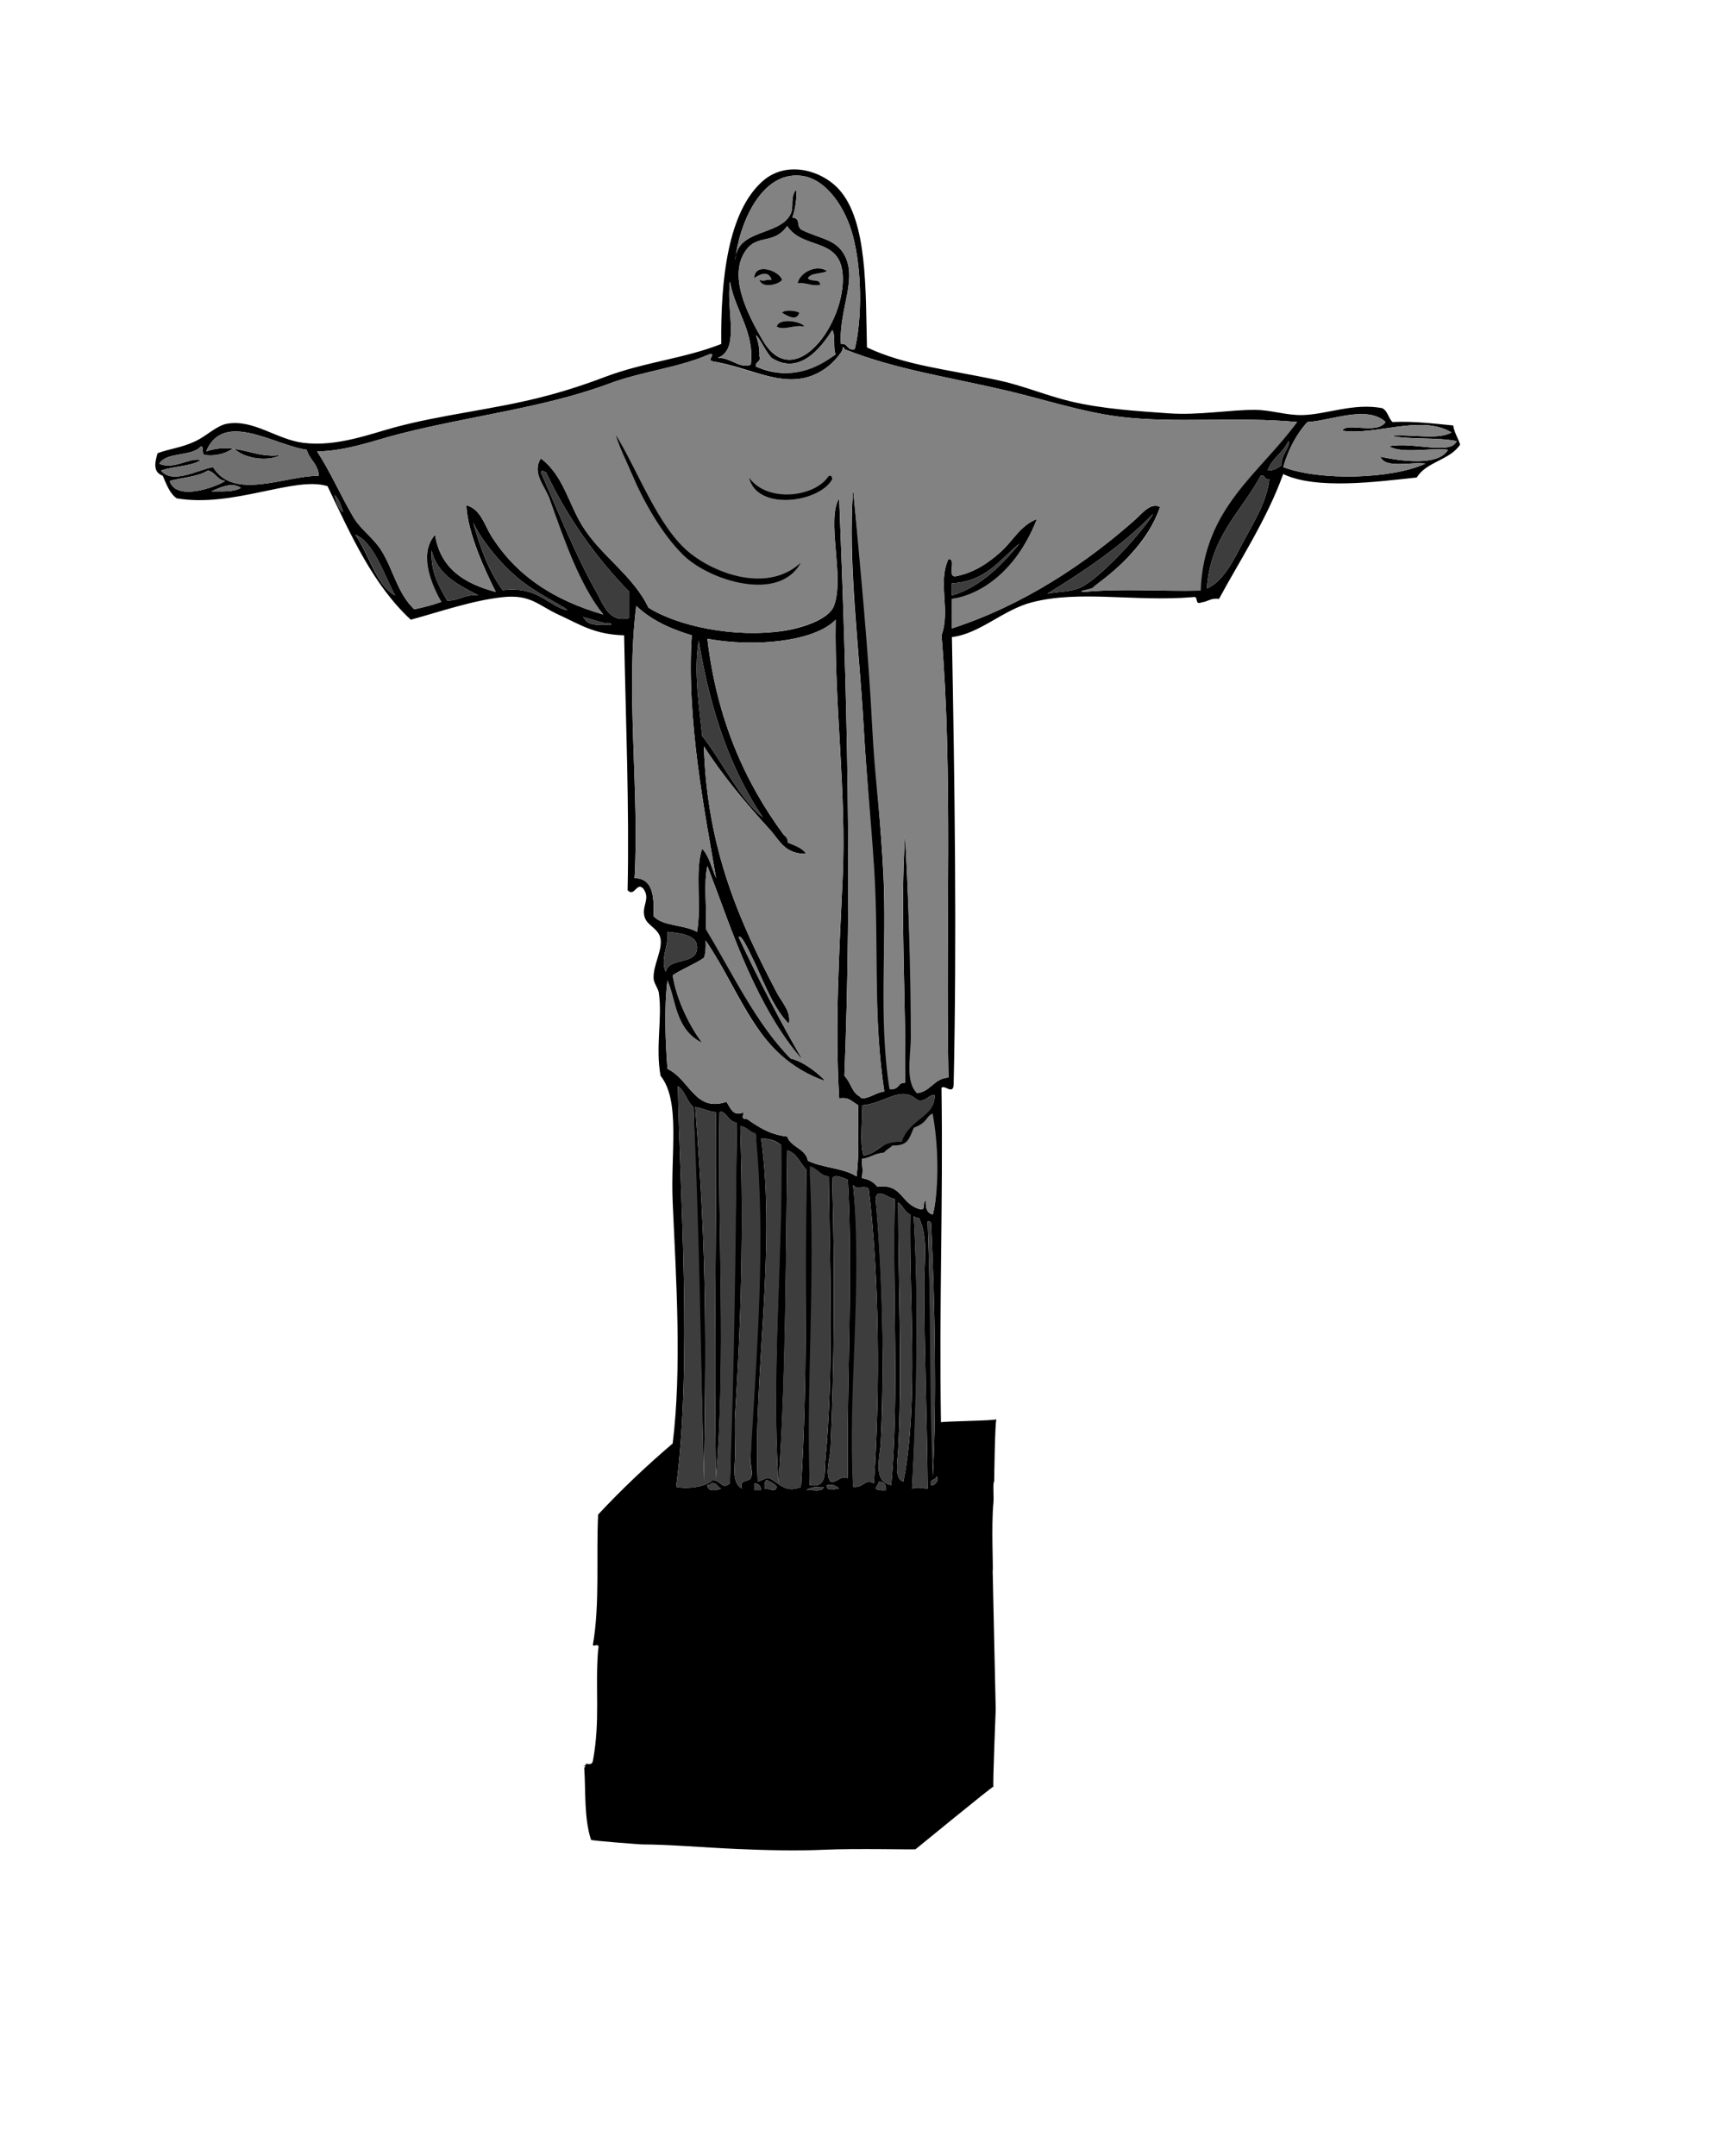 <?xml version="1.0" encoding="utf-8"?>
<!-- Generator: Adobe Illustrator 16.0.0, SVG Export Plug-In . SVG Version: 6.00 Build 0)  -->
<!DOCTYPE svg PUBLIC "-//W3C//DTD SVG 1.1//EN" "http://www.w3.org/Graphics/SVG/1.1/DTD/svg11.dtd">
<svg version="1.1" id="Ebene_1" xmlns="http://www.w3.org/2000/svg" xmlns:xlink="http://www.w3.org/1999/xlink" x="0px" y="0px"
	 width="566.93px" height="708.66px" viewBox="0 0 566.93 708.66" enable-background="new 0 0 566.93 708.66" xml:space="preserve">
<path fill-rule="evenodd" clip-rule="evenodd" d="M284.926,114.198c12.689,5.952,25.856,7.081,43.325,10.831
	c7.714,1.657,15.427,4.907,23.367,6.842c10.594,2.579,22.525,3.265,32.493,3.991c9.807,0.711,20.287-1.214,28.5-1.141
	c5.091,0.043,10.169,1.821,15.395,1.709c8.003-0.17,16.78-4.063,26.218-2.28c1.851,0.811,2.04,3.279,3.422,4.559
	c7.335-0.305,13.527,0.535,19.949,1.141c0.407,2.445,1.59,4.113,2.281,6.272c-3.259,5.099-11.104,5.617-14.251,10.829
	c-12.889,1.367-33.025,4.103-43.892-1.138c-5.39,14.995-14.631,28.999-21.095,41.04c-2.654-0.378-3.66,0.898-5.698,1.141
	c-2.588,1.067-0.776-2.264-2.85-1.712c-19.418,1.573-37.232-2.394-53.013,1.712c-9.449,2.459-17.126,10.362-26.222,11.401
	c0.89,47.955,1.643,98.036,0.569,147.067c-0.144,3.67-3.118-0.146-3.991,1.142c0.539,39.779-0.802,68.774-0.185,109.896
	c0.565-0.349,17.75-0.5,18.25-1c-0.5,0.25-0.75,20-0.75,20.5c-0.5,0-0.061,5.206-0.25,7c-0.765,7.281,0,22.5-0.25,22.25
	c0,0,1,46,1,45.5c0,0-1,25-0.75,25.5c-0.5,0-25.477,20.54-25.613,20.595C300.5,608,281.205,607.525,270.75,608
	c-8.741,0.397-18.98,0.171-28.5-0.25c-11.333-0.498-22.638-1.5-31.25-1.5c-0.5,0-16.291-1.185-16.75-1.5
	c-2.376-7.226-1.718-16.47-2.238-23.694c1.292-1.13-2.029-0.201,0.488-0.806c-0.417-1.299,1.959,0.637,2.362-1.476
	c2.48-13.479,0.676-23.695,1.709-36.486c0.73-2.907-1.662-0.6-1.709-1.707c2.324-13.255,1.049-29.11,1.709-42.753
	c7.696-8.264,15.907-16.015,24.511-23.369c3.015-24.637,1.18-53.281,0-79.237c-0.739-16.256,2.631-33.392-3.991-41.612
	c-1.715-9.632,0.636-18.765-0.566-27.36c-0.168-1.181-1.636-3.158-1.713-4.561c-0.237-4.423,2.912-9.154,2.279-13.11
	c-0.509-3.219-4.212-4.299-5.126-6.837c-1.4-3.874,2.038-6.179-0.571-9.692c-2.208-2.253-2.822,2.927-5.13,0.57
	c0.59-27.27-0.616-55.937-1.143-83.796c-9.767-0.264-14.504-3.556-21.659-6.84c-6.519-2.989-9.048-6.688-18.24-5.7
	c-9.91,1.067-20.241,4.679-30.212,7.409c-12.355-11.393-19.691-27.81-27.362-43.89c-10.821-3.409-31.017,7.178-49.591,3.988
	c-2.329-1.658-3.349-4.63-4.561-7.408c-3.115-1.165-2.75-3.973-1.71-7.412c4.234-1.567,7.88-1.778,12.539-3.991
	c3.57-1.69,6.868-5.087,10.262-5.698c8.685-1.561,16.301,5.166,25.081,6.272c11.002,1.382,22.03-2.929,30.211-5.131
	c14.958-4.031,31.521-5.754,47.313-9.692c7.511-1.871,14.448-4.112,21.661-6.84c12.956-4.9,26.111-6.042,38.191-10.832
	c-0.238-21.385,2.26-43.592,13.681-53.582c7.884-6.897,19.424-3.474,25.08,2.851C285.098,72.711,284.468,95.067,284.926,114.198z
	 M280.365,77.718c-2.374-9.178-8.664-19.004-17.1-19.952c-13.188-1.483-20.382,15.97-21.664,27.933
	c0.386-10.659,14.669-7.973,18.241-15.392c1.183-2.457-0.265-5.089,1.712-7.98c0.547,1.904-0.215,6.847-1.141,9.119
	c2.97,0.561,1.129,2.389,2.851,3.99c5.521,2.8,10.741,3.05,13.68,7.41c5.513,8.187-1.383,18.747-0.572,30.212
	c2.456-0.364,1.85,2.334,4.561,1.709C283.397,104.424,283.229,88.793,280.365,77.718z M245.593,81.707
	c-6.965,8.554,0.487,22.237,5.131,30.213c10.314,17.716,27.349-5.793,26.222-21.661c-0.881-12.4-13.168-8.096-18.24-15.962
	C254.524,80.299,249.313,77.141,245.593,81.707z M235.901,117.621c4.359-0.098,7.044,3.604,10.833,2.281
	c1.364-10.788-5.184-17.78-6.841-27.364C238.608,102.141,243.324,114.89,235.901,117.621z M253.574,117.621
	c-2.074-2.121-3.929-6.703-5.131-7.411c0.688,1.974,1.243,4.079,1.141,6.841c0.608,2.128-1.418,1.624-1.141,3.422
	c11.057,4.902,19.807,0.527,26.221-3.993c-0.999-2.04,0.087-6.167-1.139-7.979C269.674,114.599,262.602,123.464,253.574,117.621z
	 M368.149,137c-12.394-1.517-24.832-5.673-37.053-8.551c-19.916-4.685-36.427-6.897-53.584-13.682
	c-0.03-0.346-0.084-0.672-0.567-0.569c0.027,0.789-0.271,1.253-0.572,1.712c-2.374,3.34-5.279,5.842-9.118,7.41
	c-10.375,4.23-20.756-2.57-33.063-4.563c-2.077-0.356,1.535-2.877-1.14-2.278c-10.342,4.511-21.744,5.473-33.063,9.691
	c-21.145,7.875-45.614,10.536-68.974,16.53c-7.977,2.048-16.905,5.492-26.791,5.7c4.311,6.562,7.631,14.317,11.97,21.66
	c2.344,3.974,6.583,6.778,9.12,10.832c3.968,6.335,5.33,14.166,10.83,19.38c3.294-0.697,5.797-1.34,8.728-2.398
	c-3.125-5.125-7.455-15.849-1.888-22.114c1.738,11.186,9.745,16.1,19.952,18.811c-3.314-6.697-9.176-18.927-9.69-28.502
	c4.623,1.153,6.036,6.524,7.979,9.691c8.104,13.2,20.584,21.478,37.051,26.221c-7.779-9.107-13.021-24.297-17.779-37.607
	c-1.437-4.014-5.812-9.128-2.739-13.693c7.371,5.539,9.053,14.771,13.68,22.233c6.067,9.788,16.717,16.313,21.662,26.789
	c9.465,6.036,28.198,10.101,44.564,7.63c5.068-0.762,14.625-3.437,16.424-8.199c3.597-9.508-2.659-28.272,1.712-35.345
	c2.524,63.217,4.272,126.366,1.709,189.821c2.207,2.2,2.382,5.502,5.133,6.843c-0.272-0.132,0.354,0.632,1.14,0.568
	c2.64-0.398,4.202-1.877,6.842-2.277c-3.705-24.251-2.013-48.409-3.564-73.432c-0.975-15.617-2.361-31.325-3.277-47.417
	c-1.451-25.5-5.16-52.771-3.42-76.954c2.135,20.308,5.34,52.721,6.635,78.725c0.785,15.781,2.544,31.88,3.333,47.667
	c1.168,23.507-1.381,46.82,2.334,70.333c3.249,0.586,2.055-1.861,4.8-1.776c0.397-27.188-1.732-54.89,0-81.514
	c1.44,27.824,2.2,53.325,2.2,66.457c0,6.663-2.042,14.854,1.791,18.479c4.516-0.613,5.442-4.815,10.26-5.131
	c-0.993-50.108,1.504-100.223-2.283-145.359c3.032-8.34-1.355-17.348,2.283-25.08c2.729-0.069-0.552,5.869,2.279,5.7
	c6.287-1.216,10.84-4.472,14.819-7.981c3.954-3.485,6.575-8.865,11.97-10.83c-5.015,13.032-15.161,24.868-27.93,26.221
	c0,3.232,0,6.46,0,9.692c23.599-7.645,44.147-21.444,60.423-35.913c1.896-1.685,4.893-5.659,7.983-3.99
	c-4.152,11.811-12.888,19.233-21.513,26.358c-0.249,1.072-6.392,1.081-3.57,1.572c12.091-1.206,25.062-0.155,38.07-0.447
	c2-28.25,19.625-39.375,32.042-55.416C406.442,136.855,386.314,139.225,368.149,137z M429.714,138.709
	c-3.657,3.945-6.237,8.966-7.98,14.823c12.137,4.616,35.727,3.944,46.744-1.143c-5.045-0.657-13.155,1.755-14.822-2.277
	c6.93,1.505,19.169,3.148,22.231-2.281c-6.152-0.688-15.104,1.422-19.382-1.14c7.709-1.59,20.372,3.041,22.229-1.712
	c-6.5-1.287-15.162-0.412-21.661-1.709c6.298-0.733,15.544,1.485,19.952-1.138c-9.968-6.008-25.088,1.152-35.913-0.572
	c1.392-2.867,11.515,1.405,14.251-2.85C449.335,133.017,437.07,138.397,429.714,138.709z M100.806,147.831
	c-10.47-1.397-27.404-13.148-33.063,0.57c9.813-3.452,15.948,2.546,24.512,1.14c-4.559,2.569-12.907,0.838-15.39-2.282
	c-2.411,1.583-5.209,2.773-9.691,2.282c-0.986-0.347,0.045-2.704-1.139-2.85c-2.949,3.515-11.228,1.692-13.683,5.698
	c4.552,2.255,10.272-2.253,13.683-1.138c-3.399,2.114-9.063,1.958-13.112,3.419c3.704,4.635,11.988-0.222,17.101-1.138
	c6.775,11.166,23.809,2.801,34.771,2.85C104.548,152.447,101.697,151.119,100.806,147.831z M416.602,154.67
	c2.112,0.024,3.306-0.875,4.561-1.71c-0.318-3.37,3.062-6.04,2.279-7.981C421.743,148.794,418.028,150.586,416.602,154.67z
	 M55.773,158.092c2.03,6.655,14.639,2.25,18.241,0c-2.726-0.313-3.149-2.931-5.699-3.422
	C65.054,156.729,59.944,156.943,55.773,158.092z M196.001,194.572c2.236,3.922,4.125,10.375,10.831,8.551c0-2.85,0-5.699,0-8.551
	c-10.922-11.308-20.254-24.208-27.361-39.331c-0.673-0.083-1.292-1.016-1.71,0C183.443,168.103,189.364,182.941,196.001,194.572z
	 M414.323,156.381c-6.379,11.865-16.521,19.961-17.672,37.05c5.478-2.322,8.824-9.467,11.973-15.389
	c3.292-6.204,7.703-12.978,8.55-20.522C415.42,157.947,416.075,155.955,414.323,156.381z M69.456,161.513
	c3.612,0,7.46,0.24,9.688-1.143C76.271,158.309,72.223,160.257,69.456,161.513z M112.777,168.354
	c-0.669-2.184-1.358-4.344-2.85-5.703C110.569,164.859,111.005,167.274,112.777,168.354z M344.209,195.144
	c3.917-0.782,8.166-0.543,11.4-2.282c7.182-3.858,20.558-18.957,23.371-23.939C368.941,179.212,356.818,187.426,344.209,195.144z
	 M185.17,200.273c3.417,1.245-2.003-2.047,0-0.57c-2.366-1.749-6.237-3.402-11.97-7.409c-7.811-5.459-14.954-14.718-17.671-20.523
	c2.267,8.372,5.211,16.07,9.69,22.232C176.168,192.721,179.293,198.133,185.17,200.273z M129.877,195.712
	c-3.721-6.919-6.919-17.396-13.109-19.951C121.19,181.979,123.937,192.912,129.877,195.712z M312.856,191.724
	c0,1.331,0,2.657,0,3.988c9.884-2.845,17.371-11.129,22.233-17.101C328.602,183.909,324.078,191.163,312.856,191.724z
	 M146.979,197.424c4.037,0.046,5.756-2.225,10.259-1.712c-6.593-3.475-13.469-6.669-15.391-14.82
	C141.507,188.454,144.413,192.768,146.979,197.424z M235.334,288.629c-3.464-20.54-9.832-51.744-7.982-79.807
	c-7.162-2.147-13.511-5.109-18.24-9.688c-3.533,27.925,1.079,61.344-0.571,89.495c6.168,0.104,6.42,6.117,6.27,12.54
	c3.099,3.362,10.192,2.731,14.251,5.128c1.596-8.094-0.835-20.215,1.713-27.36C233.051,281.41,233.92,285.291,235.334,288.629z
	 M199.42,205.404c2.686,0.281,1.378-1.028-0.569-0.569c-1.843-0.388-9.063-2.755-6.84-1.711
	C192.945,205.419,196.077,205.519,199.42,205.404z M246.734,313.708c-1.03-2.052-3.137-6.663-3.99-5.699
	c6.437,13.704,14.325,29,21.092,40.472c-15.419-17.063-22.502-40.813-31.353-63.841c-1.299,6.111-0.125,13.308-0.483,20.36
	c8.736,14.443,16.31,31.266,27.843,42.91c4.724,1.178,9.514,5.304,11.404,7.413C249.167,348.5,243.566,326,231.913,309.15
	c0.111,2.202,0.021,4.2-0.571,5.701c-3.182,2.136-7.024,3.614-10.26,5.7c1.418,8.842,6.116,17.444,9.693,22.23
	c-8.775-4.114-8.608-13.614-11.404-20.521c-1.14,8.555-0.68,20.44,0,29.07c7.436,3.566,8.988,14.345,19.382,10.832
	c1.381,2.073,2.178,5.019,5.699,3.421c-0.291,1.451-0.972,2.211,1.141,2.281c3.709,2.563,7.437,5.105,13.112,5.7
	c1.294,3.646,6.044,3.834,6.837,7.982c4.718,2.313,11.712,2.347,15.962,5.129c0.929-7.055,0.471-15.491,0.572-23.373
	c-3.023-1.886-3.042-2.606-6.272-2.28c-1.459-24.218,0.042-48.222,1.142-72.392c1.288-28.347-2.751-56.577-2.281-84.938
	c-6.992,7.219-26.499,9.124-42.182,6.272c3.152,26.679,12.429,47.238,25.081,64.413c0.657,0.675,1.845,0.722,1.77,2.124
	c2.295,0.937,4.293,2.267,5.641,4.148c-7.185,0.021-8.639-4.328-11.973-7.981c-7.833-8.598-15.634-17.873-21.66-27.36
	c1.002,34.233,12.091,58.333,23.942,80.942c1.673,3.19,4.831,6.313,3.99,10.262C253.817,331.176,250.25,320.698,246.734,313.708z
	 M230.775,241.884c6.7,8.5,12.483,20.956,19.949,26.792c-10.68-15.732-17.391-35.427-21.092-58.141
	C227.912,220.88,229.851,232.3,230.775,241.884z M218.802,319.41c0.929-4.77,9.629-2.12,10.26-7.409
	c0.518-4.316-4.125-5.176-9.691-5.703C219.869,310.983,216.846,315.165,218.802,319.41z M222.221,488.708
	c3.413,0.816,9.875,0.086,11.972-2.28c3.003,0.353,3.024,3.282,5.699,1.141c0.941-37.567,1.774-78.567,2.282-118.566
	c-2.82-0.035-3.749-4.349-5.701-3.42c-0.681,39.47,2.193,79.585-1.14,120.275c-0.792-40.24,0.198-80.362,0-120.275
	c-2.623-0.229-4.345-1.357-6.841-1.709c3.983,50.747,3.472,77.948,2.848,123.126c-0.945-41.235-2.174-83.498-3.417-123.126
	c-2.239-1.754-2.704-5.281-5.133-6.841C223.327,390.408,227.607,447.532,222.221,488.708z M301.458,361.591
	c-5.428-5.108-10.592,1.232-18.24,1.711c0.375,5.322-0.756,12.158,0.567,16.529c5.071-0.632,6.032-5.364,12.542-4.557
	c1.427-7.277,11.219-8.062,10.827-15.393C304.769,359.965,304.616,362.28,301.458,361.591z M300.75,372.084
	c-0.343,4.026-0.666,4.667-6.833,5c-0.756,0.953-2.867,2.008-2.5,4.084c-1.895-2.217-5.558-0.666-8.199-0.193
	c0.152,3.081,0.487,3.394,0,6.272c2.319,0.336,4.003,1.313,5.126,2.846c8.404-1.181,7.579,5.843,14.254,7.411
	c1.795,0.274,0.425-2.615,1.709-2.849c-0.194,2.476,0.429,4.129,2.282,4.558c2.312-9.218,0.509-20.868-1.256-29.795
	C302.877,370.572,304.607,372.331,300.75,372.084z M243.314,371.854c1.128,31.372,0.211,63.559-1.713,92.913
	c-0.242,3.752,0,8.608,0,13.11c0,4.031-1.292,9.482,2.282,11.4c-1.19-3.041,2.143-2.073,2.85-3.421
	c0.904-1.715-0.145-3.669-0.067-6.356c1.027-35.422,3.818-71.824,1.667-106.834c-2.197-0.647-2.566-2.131-5.019-2.521
	C243.314,370.711,243.314,371.283,243.314,371.854z M254.717,486.999c2.582,1.822,4.58,3.438,8.548,1.709
	c2.129-33.209,1.407-69.273,1.709-104.315c-2.11-2.07-3.015-5.346-6.269-6.268c-0.484,37.113-0.372,74.209-2.849,109.443
	c-2.439-37.984,1.349-73.266,0.811-111.234c-1.933-1.49-3.36-1.936-6.515-2.201c5.011,36.955-2.622,77.594-1.137,112.866
	C252.582,485.883,251.801,484.947,254.717,486.999z M267,386.167c1.226,34.558-1.167,71.666-0.885,101.972
	c5.877,1.079,4.788-4.408,5.132-7.983c2.84-29.749,1.47-64.003,1.14-93.48c-2.842-0.2-3.046-2.14-5.553-2.675
	C266.833,384.568,267,385.6,267,386.167z M273.526,388.384c0.858,28.652,0.683,60.206-0.57,87.783
	c-0.145,3.163-1.961,8.487,0,10.832c2.67,0.39,2.559-2,5.698-1.142c-0.428-32.732,1.74-65.898,0-98.043
	C277.612,387.453,273.134,384.925,273.526,388.384z M280.365,488.708c3.393,0.549,3.863-2.921,6.84-1.14
	c2.115-30.615,1.767-68.134-1.707-96.904c-2.012-1.255-3.622,0.611-5.133-1.143C284,423.5,279.167,458.166,280.365,488.708z
	 M287.779,394.084c2.388,25.249,2.888,55.582,1.708,79.804c-0.251,5.146-2.864,13.019,3.418,14.251
	c2.647-29.084,0.388-63.073,1.144-94.055C292.29,394.146,288.156,390.006,287.779,394.084z M295.186,476.74
	c-0.196,3.611-1.377,9.291,1.711,10.259c5.168-25.716,1.809-61.073,2.281-87.786c-1.914-0.747-2.367-2.949-3.992-3.991
	C295.186,421.213,296.584,451.001,295.186,476.74z M299.749,489.278c2.373-0.604,2.514-0.147,5.126,0
	c-0.131-20.328-1.137-45.968-1.137-67.264c0-7.521,1.336-15.508-1.711-21.658c-0.788,0.024-1.253-0.271-1.711-0.572
	C302,428.625,301.375,461.5,299.749,489.278z M306.589,485.29c1.321-24.741,0.66-57.256-0.574-83.225
	c-0.123-0.446-0.475-0.665-1.14-0.572C305.917,429.583,306.167,458.916,306.589,485.29z M306.015,488.139
	c1.527,0.333,2.906-2.346,1.713-2.849C307.681,486.76,305.284,485.889,306.015,488.139z M251.294,489.278
	c1.701-0.152,3.47,1.597,3.989-0.57c-0.796-1.103-2.107-1.688-3.417-2.28C251.385,487.09,251.113,487.957,251.294,489.278z
	 M287.779,489.278c0.668,0.655,2.01,0.647,3.415,0.571c0.15-1.857-0.675-2.745-2.276-2.851
	C288.62,487.846,288.071,488.436,287.779,489.278z M232.483,488.139c0.155,2.641,3.447,1.549,4.56,1.14
	c-1.391-0.315-1.215-2.205-3.42-1.71C233.496,488.015,233.147,488.229,232.483,488.139z M247.873,489.85c0.76,0,1.522,0,2.279,0
	c-0.07-1.453-0.825-2.211-2.279-2.281C247.873,488.328,247.873,489.088,247.873,489.85z M275.804,489.278
	c-0.953-0.756-1.911-1.51-3.989-1.14C271.375,490.782,275.303,489.032,275.804,489.278z M264.974,489.85
	c1.976-0.306,5.406,0.849,5.704-1.142C268.316,488.631,266.271,488.864,264.974,489.85z"/>
<path fill-rule="evenodd" clip-rule="evenodd" fill="#828282" d="M280.935,114.767c-2.711,0.625-2.105-2.073-4.561-1.709
	c-0.811-11.465,6.084-22.025,0.572-30.212c-2.939-4.36-8.159-4.61-13.68-7.41c-1.722-1.602,0.119-3.429-2.851-3.99
	c0.926-2.271,1.688-7.214,1.141-9.119c-1.977,2.891-0.529,5.523-1.712,7.98c-3.572,7.419-17.855,4.733-18.241,15.392
	c1.282-11.962,8.476-29.416,21.664-27.933c8.436,0.947,14.727,10.773,17.1,19.952C283.229,88.793,283.397,104.424,280.935,114.767z"
	/>
<path fill-rule="evenodd" clip-rule="evenodd" fill="#828282" d="M258.705,74.296c5.072,7.866,17.359,3.563,18.24,15.962
	c1.127,15.868-15.907,39.377-26.222,21.661c-4.644-7.977-12.096-21.659-5.131-30.213C249.313,77.141,254.524,80.299,258.705,74.296z
	 M262.124,93.109c2.993-0.333,4.317,1.004,7.411,0.568c0.181-2.268-3.313-0.867-3.992-2.281c1.034-1.817,4.409-1.292,6.272-2.279
	C268.498,86.774,262.93,89.436,262.124,93.109z M247.873,91.397c1.956-1.275,4.654-2.64,5.701,0.568c-2.363-0.15-2.223,0.753-3.99,0
	c1.04,3.317,7.107,1.168,7.41,0C256.382,89.235,248.16,85.918,247.873,91.397z M262.692,102.8c-0.86-0.699-4.909-1.119-5.698,0
	C258.667,103.743,261.802,105.789,262.692,102.8z M255.283,107.36c2.431,1.407,5.54-0.73,9.122,0
	C263.322,105.548,255.944,104.358,255.283,107.36z"/>
<path fill-rule="evenodd" clip-rule="evenodd" d="M271.814,89.118c-1.863,0.987-5.238,0.461-6.272,2.279
	c0.679,1.414,4.173,0.013,3.992,2.281c-3.094,0.436-4.418-0.901-7.411-0.568C262.93,89.436,268.498,86.774,271.814,89.118z"/>
<path fill-rule="evenodd" clip-rule="evenodd" d="M256.994,91.965c-0.303,1.168-6.371,3.317-7.41,0c1.768,0.753,1.627-0.15,3.99,0
	c-1.047-3.208-3.746-1.844-5.701-0.568C248.16,85.918,256.382,89.235,256.994,91.965z"/>
<path fill-rule="evenodd" clip-rule="evenodd" fill="#828282" d="M239.893,92.538c1.658,9.583,8.206,16.576,6.841,27.364
	c-3.789,1.323-6.473-2.379-10.833-2.281C243.324,114.89,238.608,102.141,239.893,92.538z"/>
<path fill-rule="evenodd" clip-rule="evenodd" d="M256.994,102.8c0.789-1.119,4.837-0.699,5.698,0
	C261.802,105.789,258.667,103.743,256.994,102.8z"/>
<path fill-rule="evenodd" clip-rule="evenodd" d="M264.405,107.36c-3.582-0.73-6.691,1.407-9.122,0
	C255.944,104.358,263.322,105.548,264.405,107.36z"/>
<path fill-rule="evenodd" clip-rule="evenodd" fill="#828282" d="M426.292,138.709c-11.917,16.666-30.792,28.166-31.667,55.416
	c-13.009,0.292-26.354-0.759-38.445,0.447c-2.821-0.491,3.071-0.75,3.32-1.822c9.875-7.5,17.61-14.297,21.763-26.108
	c-3.091-1.668-6.088,2.305-7.983,3.99c-16.275,14.469-36.824,28.268-60.423,35.913c0-3.232,0-6.46,0-9.692
	c12.894-2.103,22.915-13.188,27.93-26.221c-5.395,1.964-8.016,7.344-11.97,10.83c-3.979,3.509-8.532,6.765-14.819,7.981
	c-2.831,0.169,0.45-5.769-2.279-5.7c-3.639,7.732,0.749,16.739-2.283,25.08c3.787,45.136,1.29,95.25,2.283,145.359
	c-4.817,0.316-5.744,4.518-10.26,5.131c-4.083-3.563-2.124-11.983-2.124-18.646c0-20.863-0.836-46.37-1.867-66.29
	c-1.732,26.624,0.397,54.327,0,81.514c-2.745-0.085-1.885,2.695-5.134,2.109c-3.715-23.513-0.832-48.159-2-71.667
	c-0.789-15.787-2.881-31.219-3.666-47c-1.295-26.003-3.917-52.333-6.302-78.392c-1.865,25.433,1.969,51.454,3.42,76.954
	c0.916,16.092,2.573,32.487,3.548,48.104c1.552,25.022-0.411,48.493,3.294,72.744c-2.64,0.4-4.202,1.879-6.842,2.277
	c-0.618,0.146-1.412-0.7-1.14-0.568c-2.751-1.341-2.926-4.644-5.133-6.843c2.563-63.455,0.815-126.604-1.709-189.821
	c-4.371,7.073,1.885,25.837-1.712,35.345c-1.8,4.762-11.69,7.438-16.758,8.199c-16.366,2.47-34.766-1.595-44.23-7.63
	c-4.945-10.475-15.595-17.001-21.662-26.789c-4.627-7.462-6.309-16.694-13.68-22.233c-3.073,4.565,1.427,9.179,2.864,13.193
	c4.758,13.311,9.75,28.125,17.654,38.107c-16.467-4.743-28.947-13.021-37.051-26.221c-1.944-3.167-3.357-8.538-7.979-9.691
	c0.515,9.575,5.876,20.805,9.69,28.502c-10.207-2.711-18.214-7.625-19.952-18.811c-5.567,6.265-0.987,16.739,2.138,22.114
	c-2.931,1.058-5.684,1.701-8.978,2.398c-5.5-5.215-6.862-13.045-10.83-19.38c-2.537-4.054-6.776-6.858-9.12-10.832
	c-4.339-7.343-7.659-15.099-11.97-21.66c9.886-0.208,18.814-3.652,26.791-5.7c23.359-5.994,47.829-8.654,68.974-16.53
	c11.318-4.219,22.72-5.181,33.063-9.691c2.675-0.599-0.937,1.922,1.14,2.278c10.682,1.743,22.688,8.793,33.063,4.563
	c3.838-1.568,6.494-3.945,9.118-7.41c0.301-0.459,0.599-0.923,0.572-1.712c0.483-0.103,0.537,0.223,0.567,0.569
	c17.157,6.785,33.668,8.998,53.584,13.682c12.221,2.877,24.659,7.034,37.053,8.551C386.314,139.225,406.442,136.855,426.292,138.709
	z M207.401,155.241c3.934,9.217,12.205,22.875,18.242,27.932c7.953,6.663,30.562,14.998,37.622,1.708
	c-10.276,11.051-27.497,4.77-36.483-2.276c-10.713-8.402-17.244-28.243-24.508-39.904
	C203.709,147.418,205.185,150.048,207.401,155.241z M246.161,156.951c2.532,11.264,23.328,8.215,27.365,0.569
	c-0.066-0.694-0.172-1.346-1.139-1.139C268.349,165.074,250.456,166.231,246.161,156.951z"/>
<path fill-rule="evenodd" clip-rule="evenodd" fill="#828282" d="M455.363,138.709c-2.736,4.255-12.859-0.017-14.251,2.85
	c10.825,1.724,25.945-5.437,35.913,0.572c-4.408,2.624-13.654,0.405-19.952,1.138c6.499,1.297,15.161,0.423,21.661,1.709
	c-1.857,4.753-14.521,0.122-22.229,1.712c4.277,2.563,13.229,0.452,19.382,1.14c-3.063,5.429-15.302,3.786-22.231,2.281
	c1.667,4.032,9.777,1.62,14.822,2.277c-11.018,5.086-34.607,5.758-46.744,1.143c1.743-5.856,4.323-10.877,7.98-14.823
	C437.07,138.397,449.335,133.017,455.363,138.709z"/>
<path fill-rule="evenodd" clip-rule="evenodd" fill="#707070" d="M104.795,156.381c-10.962-0.048-27.996,8.316-34.771-2.85
	c-5.113,0.916-13.397,5.773-17.101,1.138c4.049-1.46,9.713-1.305,13.112-3.419c-3.41-1.115-9.13,3.394-13.683,1.138
	c2.455-4.006,10.734-2.183,13.683-5.698c1.185,0.146,0.153,2.503,1.139,2.85c4.481,0.491,7.28-0.699,9.691-2.282
	c2.483,3.12,10.831,4.851,15.39,2.282c-8.564,1.406-14.7-4.592-24.512-1.14c5.659-13.718,22.593-1.967,33.063-0.57
	C101.697,151.119,104.548,152.447,104.795,156.381z"/>
<path fill-rule="evenodd" clip-rule="evenodd" d="M202.273,142.701C209.538,154.362,216.287,173.598,227,182
	c8.987,7.046,25.75,12.75,36.265,2.881c-7.061,13.29-30.177,5.968-38.765-2.506c-7.143-7.048-13.165-17.917-17.099-27.134
	C205.185,150.048,203.709,147.418,202.273,142.701z"/>
<path fill-rule="evenodd" clip-rule="evenodd" fill="#707070" d="M68.315,154.67c2.55,0.491,2.974,3.109,5.699,3.422
	c-3.602,2.25-16.211,6.655-18.241,0C59.944,156.943,65.054,156.729,68.315,154.67z"/>
<path fill-rule="evenodd" clip-rule="evenodd" fill="#3D3D3D" d="M177.761,155.241c0.418-1.016,1.037-0.083,1.71,0
	c7.107,15.123,16.439,28.023,27.361,39.331c0,2.852,0,5.701,0,8.551c-6.705,1.824-8.594-4.629-10.831-8.551
	C189.364,182.941,183.443,168.103,177.761,155.241z"/>
<path fill-rule="evenodd" clip-rule="evenodd" d="M272.387,156.381c0.967-0.207,1.073,0.445,1.139,1.139
	c-4.037,7.646-24.833,10.695-27.365-0.569C252,165.375,268,163.5,272.387,156.381z"/>
<path fill-rule="evenodd" clip-rule="evenodd" fill="#3D3D3D" d="M417.174,157.52c-0.847,7.544-5.258,14.319-8.55,20.522
	c-3.148,5.922-6.495,13.067-11.973,15.389c1.151-17.089,11.293-25.185,17.672-37.05C416.075,155.955,415.42,157.947,417.174,157.52z
	"/>
<path fill-rule="evenodd" clip-rule="evenodd" fill="#707070" d="M79.144,160.37c-2.228,1.383-6.076,1.143-9.688,1.143
	C72.223,160.257,76.271,158.309,79.144,160.37z"/>
<path fill-rule="evenodd" clip-rule="evenodd" fill="#3D3D3D" d="M141.848,180.893c1.922,8.15,8.798,11.345,15.391,14.82
	c-4.503-0.513-6.223,1.758-10.259,1.712C144.413,192.768,141.507,188.454,141.848,180.893z"/>
<path fill-rule="evenodd" clip-rule="evenodd" fill="#3D3D3D" d="M219.371,306.298c5.566,0.526,10.208,1.387,9.691,5.703
	c-0.63,5.29-9.331,2.64-10.26,7.409C216.846,315.165,219.869,310.983,219.371,306.298z"/>
<path fill-rule="evenodd" clip-rule="evenodd" fill="#3D3D3D" d="M222.792,357.032c2.429,1.56,2.894,5.087,5.133,6.841
	c1.909,39.795,2.472,81.891,3.417,123.126c0.624-45.178,1.135-72.379-2.848-123.126c2.496,0.352,4.218,1.48,6.841,1.709
	c0.198,39.913-0.792,80.035,0,120.275c3.166-40.69,0.458-80.806,1.14-120.275c1.952-0.929,2.881,3.385,5.701,3.42
	c-0.341,40.332-0.841,81.166-2.282,118.566c-2.675,2.142-2.696-0.788-5.699-1.141c-2.097,2.366-8.559,3.097-11.972,2.28
	C227.607,447.532,223.327,390.408,222.792,357.032z"/>
<path fill-rule="evenodd" clip-rule="evenodd" fill="#3D3D3D" d="M307.154,359.882c0.392,7.331-7.82,7.369-10.827,15.393
	c-7.91,0.06-7.471,3.925-12.542,4.557c-1.323-4.371-0.192-11.207-0.567-16.529c7.648-0.479,12.813-6.819,18.24-1.711
	C304.616,362.28,304.769,359.965,307.154,359.882z"/>
<path fill-rule="evenodd" clip-rule="evenodd" fill="#828282" d="M306.5,366.001c1.765,8.927,2.4,23.994,0.089,33.212
	c-1.854-0.429-2.477-2.082-2.282-4.558c-1.284,0.233,0.086,3.123-1.709,2.849c-6.675-1.568-5.85-8.592-14.254-7.411
	c-1.123-1.533-2.807-2.51-5.126-2.846c0.487-2.879,0.152-3.191,0-6.272c2.642-0.473,4.199-1.891,7.282-2.141
	c1.584-1.667,1.994-1.381,2.75-2.334c5.417,0.167,5.5-2.416,7.084-5.833C305.084,368.834,304.044,367.155,306.5,366.001z"/>
<path fill-rule="evenodd" clip-rule="evenodd" fill="#3D3D3D" d="M243.314,370.146c2.453,0.391,2.822,1.708,5.019,2.355
	c3.548,35.301,0.365,71.621-1.667,107.166c-0.157,2.684,0.971,4.476,0.067,6.19c-0.707,1.348-4.041,0.38-2.85,3.421
	c-3.574-1.918-2.282-7.369-2.282-11.4c0-4.502-0.242-9.358,0-13.11c1.924-29.354,2.841-61.541,1.713-92.913
	C243.314,371.283,243.314,370.711,243.314,370.146z"/>
<path fill-rule="evenodd" clip-rule="evenodd" fill="#3D3D3D" d="M266.167,383.333c2.507,0.535,3.377,3.142,6.22,3.342
	c0.33,29.478,1.7,63.731-1.14,93.48c-0.345,3.575,0.745,9.063-5.132,7.983c-1.281-29.972,1.885-67.472,0-102.607
	C266.115,384.964,266.167,383.901,266.167,383.333z"/>
<path fill-rule="evenodd" clip-rule="evenodd" fill="#3D3D3D" d="M278.654,387.814c1.74,32.145-0.428,65.311,0,98.043
	c-3.139-0.858-3.028,1.531-5.698,1.142c-1.961-2.345-0.145-7.669,0-10.832c1.253-27.577,1.428-59.131,0.57-87.783
	C273.134,384.925,277.612,387.453,278.654,387.814z"/>
<path fill-rule="evenodd" clip-rule="evenodd" fill="#3D3D3D" d="M280.365,389.521c1.511,1.754,3.121-0.112,5.133,1.143
	c3.474,28.771,3.822,66.289,1.707,96.904c-2.977-1.781-3.447,1.688-6.84,1.14C278.5,459,283.5,423,280.365,389.521z"/>
<path fill-rule="evenodd" clip-rule="evenodd" fill="#3D3D3D" d="M294.049,394.084c-0.756,30.981,1.504,64.971-1.144,94.055
	c-6.282-1.232-3.708-9.106-3.418-14.251c1.347-23.888,0.347-54.722-1.708-79.804C288.156,390.006,292.29,394.146,294.049,394.084z"
	/>
<path fill-rule="evenodd" clip-rule="evenodd" fill="#3D3D3D" d="M295.186,395.222c1.625,1.042,2.078,3.244,3.992,3.991
	c-0.473,26.713,2.887,62.07-2.281,87.786c-3.088-0.968-1.922-6.648-1.711-10.259C296.667,451.417,295.186,421.213,295.186,395.222z"
	/>
<path fill-rule="evenodd" clip-rule="evenodd" fill="#3D3D3D" d="M300.316,399.784c0.458,0.302,0.923,0.597,1.711,0.572
	c3.047,6.15,1.711,14.138,1.711,21.658c0,21.296,1.006,46.936,1.137,67.264c-2.612-0.147-2.753-0.604-5.126,0
	C301,462.375,302,431.333,300.316,399.784z"/>
<path fill-rule="evenodd" clip-rule="evenodd" fill="#3D3D3D" d="M304.875,401.493c0.665-0.093,1.017,0.126,1.14,0.572
	c1.234,25.969,1.896,58.483,0.574,83.225C305.333,458.75,306,429.916,304.875,401.493z"/>
<path fill-rule="evenodd" clip-rule="evenodd" fill="#3D3D3D" d="M307.728,485.29c1.193,0.503-0.186,3.182-1.713,2.849
	C305.284,485.889,307.681,486.76,307.728,485.29z"/>
<path fill-rule="evenodd" clip-rule="evenodd" fill="#3D3D3D" d="M251.867,486.428c1.31,0.592,2.62,1.178,3.417,2.28
	c-0.519,2.167-2.288,0.418-3.989,0.57C251.113,487.957,251.385,487.09,251.867,486.428z"/>
<path fill-rule="evenodd" clip-rule="evenodd" fill="#3D3D3D" d="M288.918,486.999c1.602,0.105,2.427,0.993,2.276,2.851
	c-1.405,0.076-2.747,0.084-3.415-0.571C288.071,488.436,288.62,487.846,288.918,486.999z"/>
<path fill-rule="evenodd" clip-rule="evenodd" fill="#3D3D3D" d="M233.622,487.568c2.205-0.495,2.03,1.395,3.42,1.71
	c-1.112,0.409-4.405,1.501-4.56-1.14C233.147,488.229,233.496,488.015,233.622,487.568z"/>
<path fill-rule="evenodd" clip-rule="evenodd" fill="#3D3D3D" d="M247.873,487.568c1.454,0.07,2.209,0.828,2.279,2.281
	c-0.757,0-1.519,0-2.279,0C247.873,489.088,247.873,488.328,247.873,487.568z"/>
<path fill-rule="evenodd" clip-rule="evenodd" fill="#3D3D3D" d="M270.678,488.708c-0.297,1.99-3.728,0.836-5.704,1.142
	C266.271,488.864,268.316,488.631,270.678,488.708z"/>
<path fill-rule="evenodd" clip-rule="evenodd" fill="#828282" d="M273.526,108.5c1.226,1.812,0.14,5.939,1.139,7.979
	c-6.415,4.771-14.54,8.771-26.221,3.993c-0.277-1.798,1.749-1.294,1.141-3.422c0.102-2.762-0.452-4.867-1.141-6.841
	c1.202,0.708,3.057,5.04,5.131,7.411C262.602,123.464,269.674,114.599,273.526,108.5z"/>
<path fill-rule="evenodd" clip-rule="evenodd" fill="#3D3D3D" d="M423.441,144.979c0.782,1.941-2.598,4.611-2.279,7.981
	c-1.255,0.836-2.448,1.735-4.561,1.71C418.028,150.586,421.743,148.794,423.441,144.979z"/>
<path fill-rule="evenodd" clip-rule="evenodd" fill="#3D3D3D" d="M109.927,162.651c1.492,1.358,2.181,3.519,2.85,5.703
	C111.005,167.274,110.569,164.859,109.927,162.651z"/>
<path fill-rule="evenodd" clip-rule="evenodd" fill="#3D3D3D" d="M378.98,168.923c-2.813,4.983-16.189,20.082-23.371,23.939
	c-3.234,1.739-7.483,1.5-11.4,2.282C356.818,187.426,368.941,179.212,378.98,168.923z"/>
<path fill-rule="evenodd" clip-rule="evenodd" fill="#3D3D3D" d="M165.22,194.003c-4.479-6.162-7.423-13.86-9.69-22.232
	c2.717,5.806,9.86,15.064,17.671,20.523c5.733,4.007,9.604,5.661,11.97,7.409c-2.003-1.477,3.417,1.815,0,0.57
	C179.293,198.133,176.168,192.721,165.22,194.003z"/>
<path fill-rule="evenodd" clip-rule="evenodd" fill="#3D3D3D" d="M116.851,175.845c6.19,2.555,9.389,13.032,13.109,19.951
	C124.021,192.995,121.274,182.063,116.851,175.845z"/>
<path fill-rule="evenodd" clip-rule="evenodd" fill="#3D3D3D" d="M335.09,178.612c-4.862,5.972-12.35,14.256-22.233,17.101
	c0-1.331,0-2.657,0-3.988C324.078,191.163,328.602,183.909,335.09,178.612z"/>
<path fill-rule="evenodd" clip-rule="evenodd" fill="#828282" d="M230.775,278.938c-2.548,7.145-0.117,19.266-1.713,27.36
	c-4.059-2.397-11.152-1.767-14.251-5.128c0.15-6.423-0.102-12.437-6.27-12.54c1.65-28.151-2.962-61.57,0.571-89.495
	c4.729,4.58,11.078,7.542,18.24,9.688c-1.85,28.063,4.518,59.267,7.982,79.807C233.92,285.291,233.051,281.41,230.775,278.938z"/>
<path fill-rule="evenodd" clip-rule="evenodd" fill="#3D3D3D" d="M192.012,203.123c-2.223-1.043,4.997,1.324,6.84,1.711
	c1.947-0.458,3.254,0.851,0.569,0.569C196.077,205.519,192.945,205.419,192.012,203.123z"/>
<path fill-rule="evenodd" clip-rule="evenodd" fill="#828282" d="M259.273,336.511c0.841-3.948-2.317-7.071-3.99-10.262
	c-11.851-22.609-22.939-46.709-23.942-80.942c6.026,9.487,13.827,18.763,21.66,27.36c3.333,3.653,4.788,8.001,11.973,7.981
	c-1.348-1.882-3.845-2.711-6.141-3.648c0.075-1.401-0.612-1.949-1.27-2.624c-12.652-17.175-21.929-37.734-25.081-64.413
	c15.683,2.852,35.189,0.947,42.182-6.272c-0.47,28.361,3.568,56.591,2.281,84.938c-1.1,24.17-2.601,48.174-1.142,72.392
	c3.23-0.326,3.249,0.395,6.272,2.28c-0.101,7.882,0.357,16.318-0.572,23.373c-4.25-2.782-11.244-2.815-15.962-5.129
	c-0.793-4.148-5.543-4.336-6.837-7.982c-5.675-0.595-9.403-3.138-13.112-5.7c-2.113-0.07-1.432-0.83-1.141-2.281
	c-3.521,1.598-4.317-1.348-5.699-3.421c-10.395,3.514-11.946-7.265-19.382-10.832c-0.68-8.629-1.14-20.515,0-29.07
	c2.962,6.574,2.462,15.907,11.404,20.521c-3.578-4.786-8.275-13.388-9.693-22.23c3.235-2.086,7.078-3.564,10.26-5.7
	c0.592-1.5,0.682-3.499,0.571-5.701C243.566,326,248,347,271.247,355.322c-1.891-2.108-6.681-6.234-11.404-7.413
	C248.31,336.266,240.736,319.943,232,305.5c0.357-7.052-0.816-14.749,0.483-20.86c8.601,22.945,16.517,46.611,31.353,63.841
	c-6.767-11.473-14.655-26.768-21.092-40.472c0.853-0.964,2.959,3.647,3.99,5.699C250.25,320.698,253.817,331.176,259.273,336.511z"
	/>
<path fill-rule="evenodd" clip-rule="evenodd" fill="#3D3D3D" d="M229.631,210.535c3.702,22.714,10.413,42.408,21.092,58.141
	c-7.465-5.836-13.249-18.292-19.949-26.792C229.851,232.3,227.912,220.88,229.631,210.535z"/>
<path fill-rule="evenodd" clip-rule="evenodd" fill="#3D3D3D" d="M249.015,486.999c-1.485-35.272,6.148-75.911,1.137-112.866
	c3.155,0.266,4.748,0.878,6.681,2.368c0.538,37.969-3.333,73.25-0.978,111.067c2.311-34.984,2.365-72.33,2.849-109.443
	c3.254,0.922,4.159,4.197,6.269,6.268c-0.302,35.042,0.42,71.106-1.709,104.315c-3.968,1.729-5.966,0.113-8.548-1.709
	C251.801,484.947,252.582,485.883,249.015,486.999z"/>
<path fill-rule="evenodd" clip-rule="evenodd" fill="#3D3D3D" d="M271.814,488.139c2.079-0.37,3.036,0.384,3.989,1.14
	C275.303,489.032,271.375,490.782,271.814,488.139z"/>
</svg>
